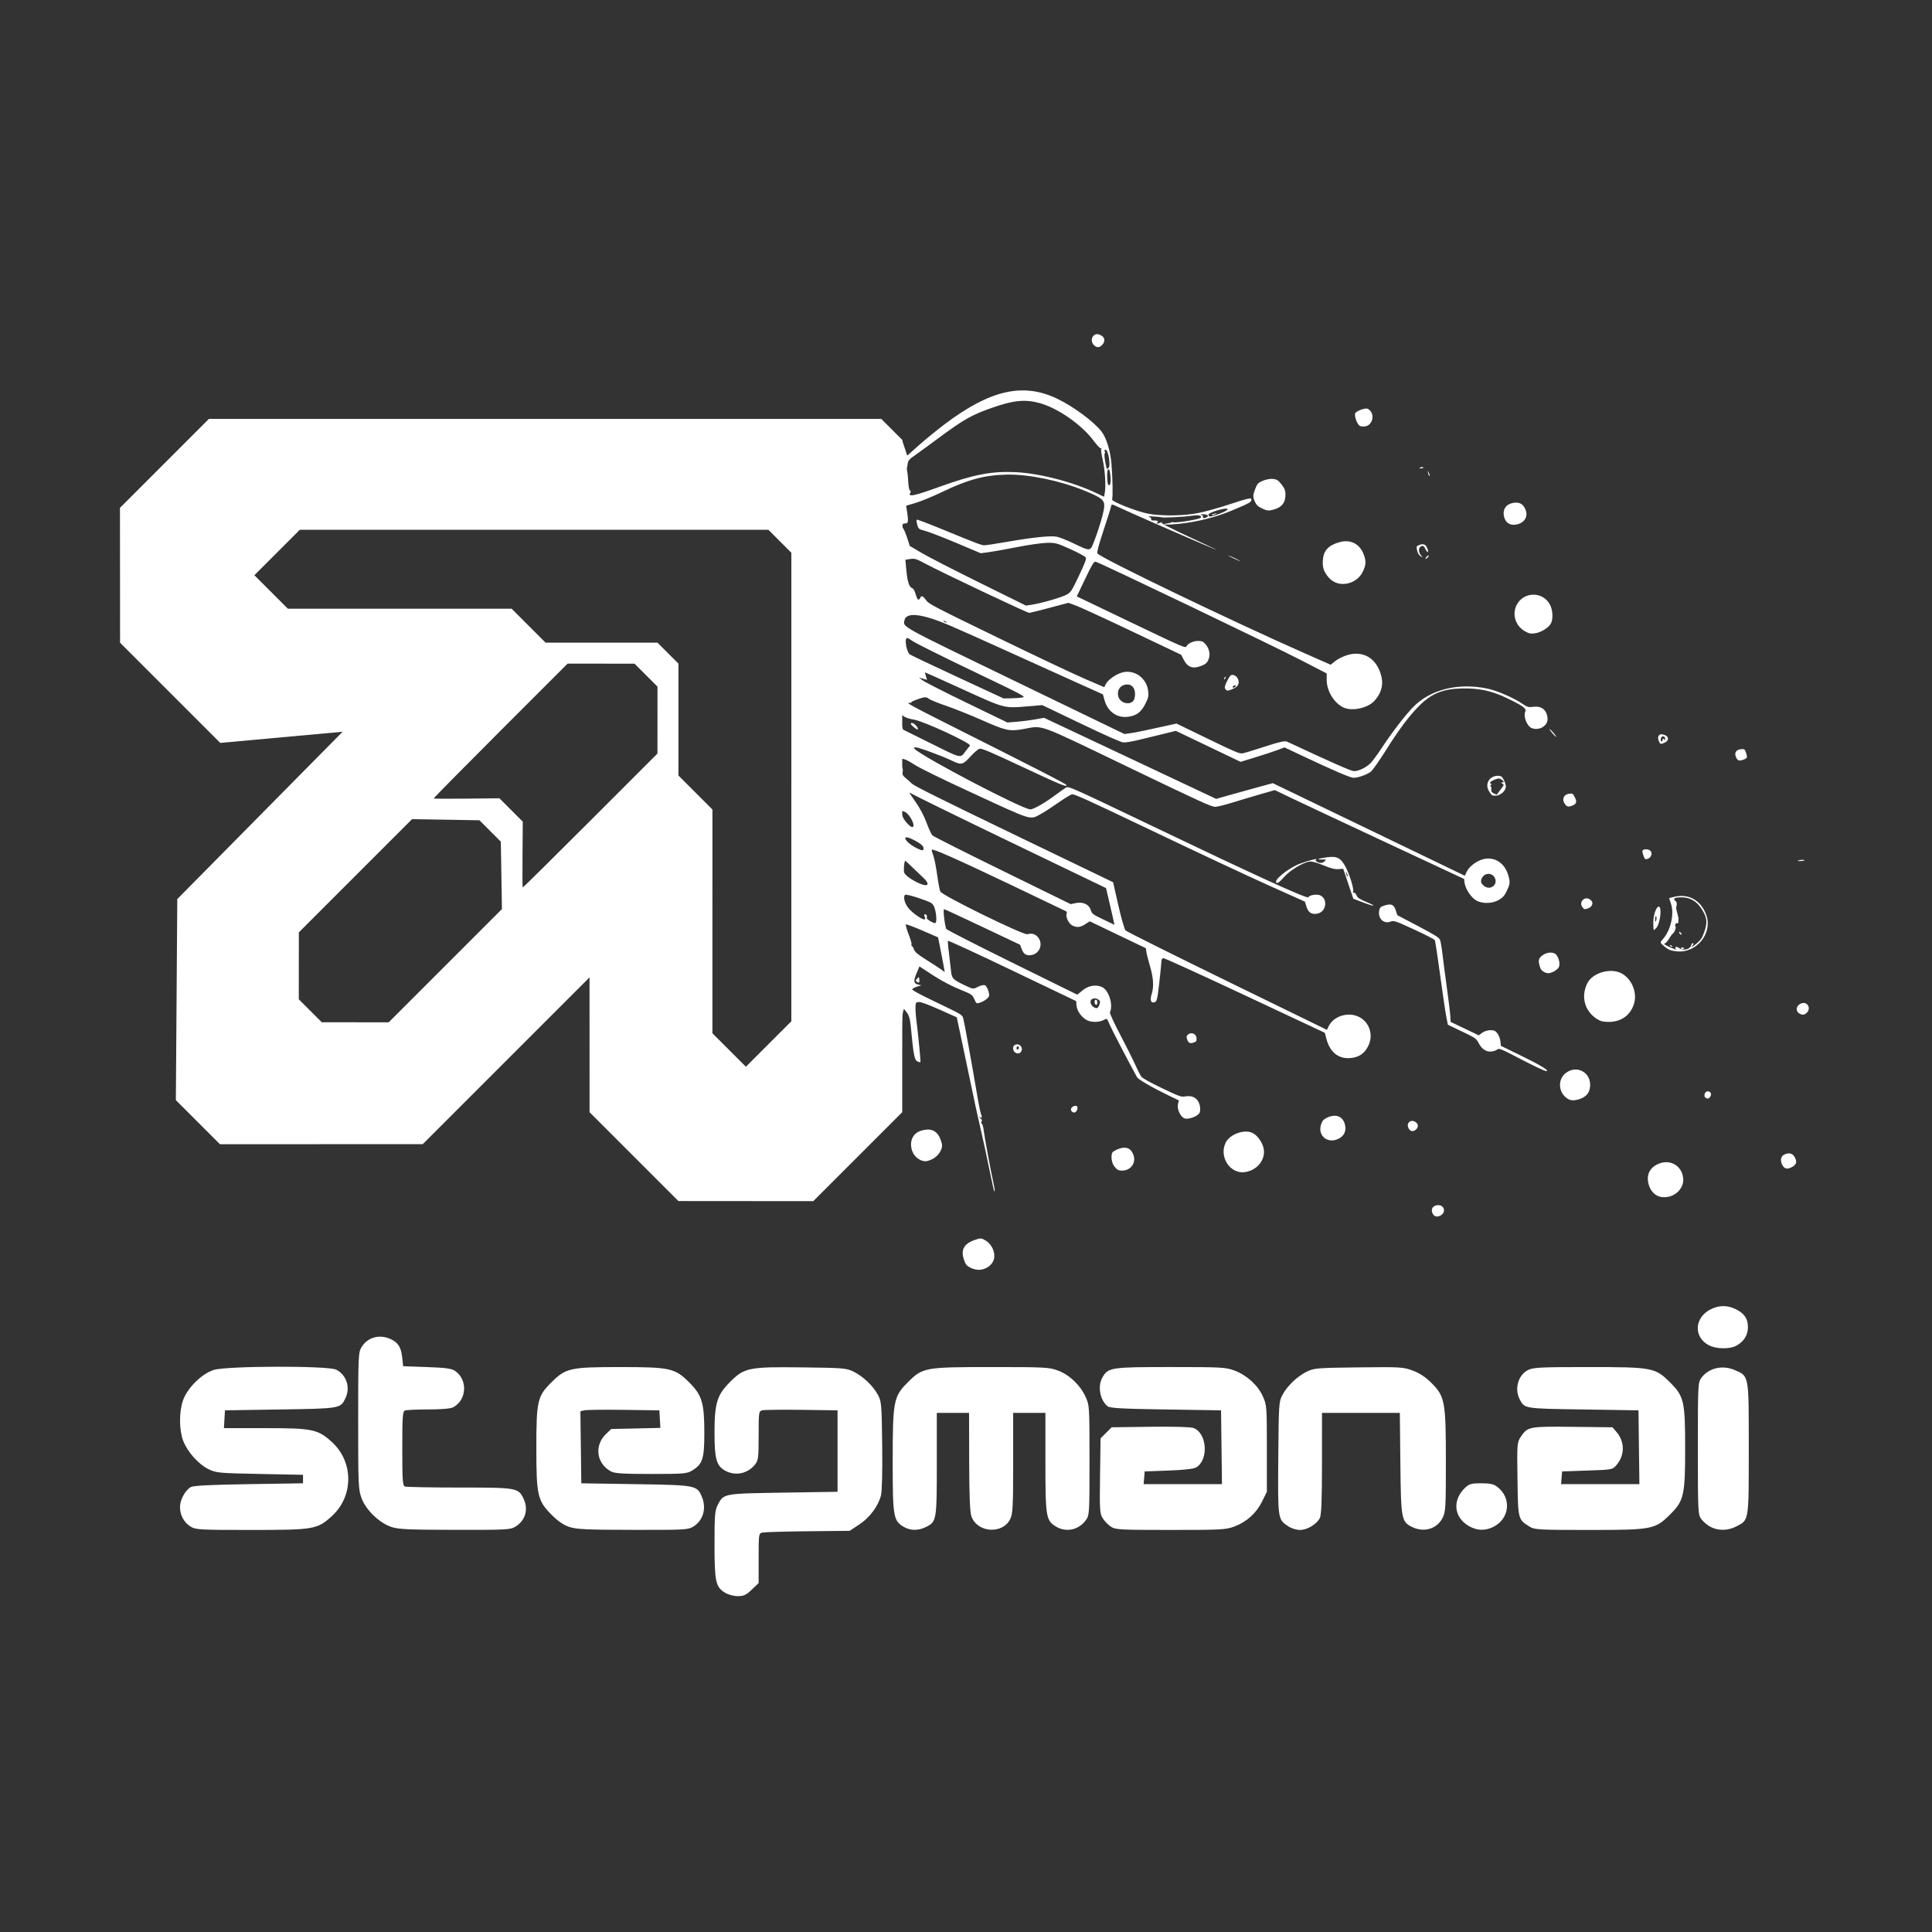 <?xml version="1.0" encoding="UTF-8" standalone="no"?>
<!-- Created with Inkscape (http://www.inkscape.org/) -->

<svg
   version="1.1"
   id="svg1"
   width="200"
   height="200"
   viewBox="0 0 200 200"
   xmlns="http://www.w3.org/2000/svg"
   xmlns:svg="http://www.w3.org/2000/svg">
  <rect x="0" y="0" width="200" height="200" fill="#333333" stroke="none"/>
  <defs
     id="defs1" />
  <g
     id="g1">
    <g
       id="g3"
       transform="matrix(0.406,0,0,0.406,-70.687,9.703)"
       style="fill:#ffffff">
      <g
         id="g2"
         transform="translate(2.982)"
         style="fill:#ffffff">
        <path
           style="fill:#ffffff"
           d="m 421.12,299.855 c 1.646,-0.204 3.056,-1.303 3.421,-2.668 0.438,-1.636 -0.463,-3.752 -2.009,-4.719 -1.17,-0.732 -1.356,-0.744 -2.933,-0.188 -2.744,0.966 -3.565,2.539 -2.663,5.101 0.417,1.184 0.716,1.528 1.76,2.023 0.753,0.357 1.726,0.539 2.424,0.452 z m -13.618,-27.718 c 1.567,-0.36 2.827,-1.309 3.447,-2.597 0.484,-1.005 0.494,-1.473 0.061,-2.704 -0.875,-2.485 -2.474,-3.231 -5.138,-2.397 -2.105,0.659 -3.004,2.898 -2.114,5.263 0.587,1.559 2.407,2.743 3.744,2.435 z m 17.245,7.34 c -0.025,-0.274 -0.161,-1.017 -0.301,-1.652 -0.696,-3.138 -2.244,-11.471 -2.465,-13.27 -0.138,-1.119 -0.391,-2.02 -0.564,-2.002 -0.172,0.018 -0.189,-0.181 -0.037,-0.442 0.152,-0.262 0.127,-0.552 -0.057,-0.644 -0.183,-0.092 -0.385,-0.338 -0.448,-0.546 -0.067,-0.22 -0.005,-0.219 0.147,0.003 0.379,0.552 0.57,-0.052 0.242,-0.765 -0.153,-0.333 -0.571,-2.349 -0.928,-4.48 -1.229,-7.334 -3.342,-19.005 -3.609,-19.93 -0.262,-0.908 -0.392,-0.986 -6.71,-4.013 -4.615,-2.211 -6.398,-3.18 -6.286,-3.415 0.086,-0.18 0.644,-0.479 1.24,-0.663 l 1.083,-0.336 -0.754,-0.165 c -1.22,-0.267 -1.325,-0.866 -0.499,-2.835 l 0.766,-1.827 0.829,0.563 c 3.698,2.51 6.617,4.156 9.41,5.302 3.147,1.292 3.221,1.341 3.741,2.493 0.521,1.153 0.547,1.17 1.385,0.921 1.167,-0.347 2.46,-1.365 2.423,-1.909 -0.071,-1.051 -0.615,-2.324 -1.089,-2.552 -0.282,-0.135 -1.077,0.043 -1.767,0.396 -1.241,0.634 -1.277,0.63 -3.455,-0.418 -2.938,-1.415 -3.198,-1.681 -3.419,-3.518 -0.753,-6.263 -0.888,-7.587 -0.79,-7.79 0.061,-0.127 7.44,3.281 16.399,7.574 l 16.289,7.804 0.093,1.143 c 0.115,1.407 1.355,3.099 2.768,3.776 1.148,0.55 3.158,0.475 4.286,-0.16 0.7,-0.395 0.712,-0.385 1.333,1.111 0.487,1.173 4.995,9.838 7.04,13.53 0.331,0.597 4.023,2.724 8.3,4.782 l 2.356,1.133 -0.223,0.948 c -0.275,1.17 0.562,3.117 1.54,3.586 0.979,0.469 3.516,-0.433 3.988,-1.419 0.198,-0.414 0.186,-1.336 -0.027,-2.071 -0.471,-1.623 -1.776,-2.38 -3.567,-2.069 -1.117,0.194 -1.513,0.056 -6.004,-2.096 -3.095,-1.483 -4.976,-2.531 -5.278,-2.941 -0.258,-0.35 -0.968,-1.748 -1.577,-3.106 -0.609,-1.358 -2.344,-4.818 -3.856,-7.69 -1.512,-2.871 -2.665,-5.396 -2.562,-5.611 0.885,-1.847 -0.264,-5.589 -1.966,-6.405 -1.55,-0.743 -3.49,-0.433 -4.984,0.794 l -1.368,1.125 -16.507,-8.131 c -9.079,-4.472 -16.674,-8.352 -16.879,-8.622 -0.358,-0.472 -0.897,-4.956 -0.607,-5.058 0.078,-0.028 4.476,2.005 9.773,4.517 l 9.631,4.567 0.422,1.122 c 0.506,1.344 1.264,1.769 2.614,1.468 1.994,-0.445 2.841,-2.778 1.604,-4.417 -0.673,-0.892 -1.624,-1.188 -2.776,-0.865 -1.028,0.288 -21.744,-9.872 -22.214,-10.895 -0.172,-0.375 -0.535,-2.305 -0.806,-4.29 -0.271,-1.984 -0.711,-4.182 -0.978,-4.883 -0.267,-0.701 -0.443,-1.362 -0.392,-1.47 0.181,-0.378 6.32,2.344 20.047,8.889 7.626,3.636 14.022,6.698 14.215,6.806 0.192,0.108 0.253,0.397 0.136,0.643 -0.348,0.727 0.552,2.554 1.478,2.997 1.164,0.558 1.993,0.465 3.293,-0.37 l 1.112,-0.714 7.158,3.429 7.158,3.43 0.128,0.955 c 0.07,0.526 0.488,2.163 0.927,3.64 0.883,2.966 1.018,5.259 0.417,7.111 -0.494,1.525 -0.18,2.39 0.749,2.063 0.582,-0.205 0.702,-0.681 1.149,-4.564 0.275,-2.384 0.527,-4.848 0.561,-5.474 0.051,-0.928 0.152,-1.149 0.546,-1.191 0.266,-0.029 9.632,4.24 20.812,9.485 l 20.329,9.537 0.418,1.565 c 0.914,3.42 3.065,5.136 6.118,4.881 2.214,-0.185 3.657,-1.19 4.6,-3.205 1.313,-2.804 0.207,-6.027 -2.515,-7.331 -2.735,-1.31 -6.396,-0.149 -7.626,2.419 l -0.444,0.928 -25.414,-12.407 c -13.978,-6.824 -25.647,-12.648 -25.932,-12.942 -0.285,-0.294 -1.117,-3.181 -1.849,-6.415 l -1.331,-5.88 -25.223,-12.157 c -18.313,-8.826 -25.456,-12.381 -26.072,-12.977 -0.467,-0.451 -1.24,-1.14 -1.718,-1.529 -0.54,-0.44 -0.804,-0.918 -0.697,-1.261 0.261,-0.84 -0.063,-1.732 -0.661,-1.818 -0.341,-0.049 -0.531,-0.385 -0.525,-0.929 0.008,-0.77 0.107,-0.846 1.022,-0.797 0.764,0.041 1.557,0.407 3.233,1.491 1.452,0.939 6.801,3.55 15.454,7.544 14.847,6.853 13.925,6.576 16.766,5.038 0.806,-0.436 2.764,-1.705 4.352,-2.82 1.587,-1.115 3.191,-2.103 3.563,-2.196 0.563,-0.141 4.049,1.442 20.77,9.434 11.051,5.282 24.265,11.475 29.364,13.762 l 9.271,4.158 0.409,1.301 c 0.494,1.573 1.451,2.119 2.986,1.705 2.093,-0.565 2.463,-3.666 0.546,-4.585 -0.852,-0.408 -2.768,-0.118 -3.045,0.461 -0.241,0.504 -13.237,-5.425 -40.007,-18.25 -19.688,-9.433 -21.076,-10.058 -21.677,-9.764 -0.353,0.172 -1.546,0.998 -2.652,1.834 -2.625,1.987 -5.657,3.744 -6.529,3.782 -1.819,0.081 -27.269,-13.213 -29.528,-15.425 -0.312,-0.306 -0.28,-0.36 0.237,-0.394 0.703,-0.046 6.592,2.12 9.365,3.444 2.346,1.121 2.667,1.038 4.737,-1.222 0.858,-0.937 1.859,-1.778 2.225,-1.87 0.528,-0.132 2.735,0.803 10.695,4.532 10.033,4.7 11.517,5.314 11.456,4.744 -0.03,-0.281 -6.337,-3.52 -31.49,-16.169 -7.579,-3.812 -9.395,-4.815 -8.698,-4.805 0.485,0.008 0.766,-0.053 0.626,-0.133 -0.14,-0.08 0.634,-0.451 1.72,-0.825 1.681,-0.578 2.084,-0.595 2.703,-0.111 0.4,0.313 2.37,1.122 4.378,1.799 2.007,0.677 6.124,2.322 9.148,3.656 6.26,2.762 7.011,2.923 10.677,2.282 5.17,-0.903 2.913,-1.726 26.791,9.764 18.066,8.693 21.162,10.109 22.05,10.082 0.568,-0.017 2.512,-0.493 4.319,-1.058 1.807,-0.564 4.996,-1.517 7.088,-2.118 l 3.802,-1.092 4.692,2.247 c 2.581,1.236 13.438,6.332 24.127,11.325 l 19.435,9.078 0.138,1.033 c 0.216,1.612 1.809,3.918 3.15,4.561 1.655,0.793 4.024,0.684 5.596,-0.257 1.08,-0.646 1.477,-1.115 2.117,-2.498 0.666,-1.439 0.733,-1.933 0.436,-3.194 -0.759,-3.225 -2.953,-5.059 -5.77,-4.824 -1.839,0.154 -4.216,1.735 -4.968,3.306 l -0.509,1.062 -24.477,-11.803 -24.477,-11.803 -4.418,1.2 c -2.43,0.66 -5.678,1.562 -7.217,2.005 l -2.799,0.805 -21.947,-10.338 -21.947,-10.338 -2.287,0.413 c -1.258,0.227 -3.365,0.495 -4.681,0.596 l -2.394,0.183 -10.314,-4.995 c -5.673,-2.747 -10.744,-5.326 -11.271,-5.73 l -0.957,-0.735 1.036,0.294 1.036,0.294 -0.297,-0.941 c -0.163,-0.517 -0.248,-0.946 -0.189,-0.952 0.059,-0.007 4.367,1.931 9.572,4.305 10.843,4.946 10.515,4.86 16.57,4.349 l 3.723,-0.314 9.845,4.717 c 6.276,3.007 10.193,4.747 10.805,4.798 0.528,0.045 2.225,-0.226 3.771,-0.601 1.546,-0.375 4.348,-1.058 6.227,-1.517 l 3.416,-0.835 8.253,3.951 8.253,3.951 3.915,-1.206 c 2.153,-0.663 4.672,-1.491 5.596,-1.84 l 1.68,-0.634 4.666,2.201 c 7.65,3.609 11.961,5.465 12.848,5.532 1.054,0.08 3.411,-0.725 4.473,-1.527 0.446,-0.336 2.111,-2.685 3.702,-5.218 3.594,-5.725 6.217,-9.211 8.928,-11.863 2.949,-2.886 5.887,-4.049 10.501,-4.155 4.476,-0.103 7.644,0.566 11.534,2.435 4.35,2.09 5.133,2.684 4.706,3.575 -0.494,1.03 0.451,3.505 1.536,4.025 1.838,0.881 4.236,-0.412 4.18,-2.254 -0.068,-2.225 -1.491,-3.417 -3.701,-3.098 -1.074,0.155 -1.495,0.047 -2.494,-0.637 -2.45,-1.677 -6.644,-3.503 -9.274,-4.039 -7.42,-1.512 -14.478,0.279 -18.845,4.781 -1.978,2.039 -5.343,6.406 -7.743,10.05 -1.177,1.787 -2.545,3.66 -3.041,4.163 -1.17,1.188 -3.167,2.143 -4.324,2.068 -0.759,-0.049 -5.556,-2.168 -17.032,-7.524 -0.523,-0.244 -2.075,0.106 -5.569,1.256 -2.664,0.877 -5.247,1.661 -5.739,1.742 -0.778,0.128 -1.933,-0.357 -8.87,-3.725 l -7.975,-3.872 -1.776,0.394 c -5.909,1.31 -8.684,1.884 -10.006,2.07 l -1.495,0.21 -27.676,-13.385 c -29.971,-14.494 -28.775,-13.836 -28.407,-15.641 0.441,-2.164 4.577,-1.658 11.768,1.438 2.265,0.975 8.118,3.589 13.007,5.809 4.889,2.22 12.697,5.753 17.351,7.85 l 8.463,3.814 0.427,1.523 c 0.811,2.888 3.2,4.566 5.973,4.194 2.173,-0.292 3.333,-1.152 4.408,-3.27 0.807,-1.589 0.909,-2.081 0.719,-3.449 -0.441,-3.184 -3.446,-5.335 -6.451,-4.62 -1.64,0.39 -3.796,1.89 -4.358,3.032 l -0.373,0.759 -5.073,-2.186 c -2.79,-1.202 -12.845,-5.963 -22.343,-10.578 -15.795,-7.675 -17.328,-8.473 -17.951,-9.339 -0.881,-1.225 -1.224,-1.37 -1.564,-0.661 -0.394,0.823 -0.738,0.527 -1.169,-1.008 -0.207,-0.736 -0.585,-1.397 -0.841,-1.47 -0.773,-0.22 -1.236,-1.6 -1.509,-4.5 l -0.26,-2.756 1.263,-0.19 c 1.138,-0.171 1.523,-0.051 3.901,1.223 4.294,2.3 25.956,12.559 26.437,12.52 0.244,-0.019 2.587,-0.605 5.208,-1.301 l 4.765,-1.265 2.005,0.738 c 1.103,0.406 7.573,3.386 14.378,6.623 l 12.374,5.884 0.648,1.269 c 0.947,1.854 2.219,2.36 4.191,1.665 1.189,-0.419 1.678,-0.787 2.036,-1.533 0.606,-1.265 0.396,-2.763 -0.553,-3.939 -0.638,-0.79 -0.916,-0.941 -1.827,-0.99 -1.248,-0.068 -2.787,0.605 -3.158,1.379 -0.248,0.518 -0.784,0.286 -14.11,-6.099 l -13.852,-6.637 2.128,-4.442 c 1.813,-3.784 2.208,-4.436 2.669,-4.399 0.731,0.059 45.327,21.442 52.898,25.364 l 6.036,3.127 -0.011,1.541 c -0.021,2.878 1.825,5.955 4.279,7.131 2.191,1.05 6.298,0.145 7.954,-1.752 1.931,-2.212 2.377,-4.488 1.411,-7.212 -1.369,-3.862 -4.629,-5.552 -8.448,-4.379 -0.994,0.305 -2.342,0.981 -2.994,1.501 l -1.187,0.946 -6.074,-2.678 c -19.088,-8.415 -52.688,-24.594 -53.409,-25.718 -0.163,-0.254 0.419,-2.429 1.575,-5.885 1.009,-3.015 1.874,-5.77 1.924,-6.123 0.082,-0.582 0.242,-0.568 1.746,0.153 2.348,1.125 16.252,7.226 22.206,9.743 4.393,1.858 3.998,1.647 -3.181,-1.694 -6.131,-2.854 -8.114,-3.879 -7.871,-4.069 0.179,-0.14 0.031,-0.116 -0.33,0.053 -0.695,0.325 -1.279,0.254 -0.743,-0.09 0.412,-0.264 -0.142,-0.523 -1.034,-0.483 -0.483,0.022 -0.657,-0.061 -0.558,-0.267 0.079,-0.164 -0.08,-0.416 -0.353,-0.559 -0.423,-0.222 -0.393,-0.255 0.197,-0.226 1.348,0.067 2.748,0.191 2.81,0.248 0.194,0.181 5.578,-0.079 7.457,-0.36 1.572,-0.235 2.306,-0.196 2.539,0.135 0.26,0.369 -0.227,0.572 -2.341,0.973 -2.55,0.484 -4.82,0.688 -4.991,0.446 -0.044,-0.062 -0.073,-0.042 -0.064,0.046 0.01,0.087 -0.456,0.223 -1.032,0.302 -2.239,0.307 -0.263,0.434 2.524,0.162 4.77,-0.465 9.678,-1.689 13.94,-3.475 4.536,-1.902 4.929,-2.133 4.851,-2.858 -0.043,-0.397 -1.28,-0.112 -5.139,1.183 -2.795,0.939 -6.545,1.993 -8.332,2.344 -3.764,0.739 -9.292,0.825 -12.766,0.199 -2.898,-0.522 -9.528,-3.137 -9.278,-3.659 0.229,-0.479 0.136,-5.614 -0.165,-9.106 -0.286,-3.318 -1.28,-6.56 -2.498,-8.149 -1.954,-2.549 -7.111,-6.381 -11.303,-8.399 -8.722,-4.199 -17.118,-2.29 -28.813,6.55 -1.966,1.486 -4.897,3.881 -6.514,5.322 l -2.94,2.621 -1.398,-4.2 0.02,156.615 c 0.031,-0.007 0.04,-2.102 0.019,-4.655 -0.02,-2.553 0.081,-5.107 0.226,-5.675 l 0.263,-1.032 0.769,0.953 c 0.564,0.699 0.844,1.761 1.049,3.979 0.622,6.734 0.887,8.107 1.634,8.465 0.389,0.186 0.741,0.27 0.781,0.185 0.093,-0.194 -0.535,-6.711 -0.984,-10.222 -0.187,-1.457 -0.312,-3.188 -0.278,-3.846 0.058,-1.136 0.103,-1.199 0.883,-1.247 0.519,-0.032 2.446,0.677 5.232,1.925 l 4.409,1.976 0.974,4.562 c 0.536,2.509 1.311,6.191 1.723,8.182 1.57,7.587 2.726,12.932 3.589,16.598 0.492,2.09 1.401,6.317 2.02,9.395 0.619,3.078 1.189,5.626 1.266,5.663 0.077,0.037 0.119,-0.157 0.094,-0.431 z m -17.563,-58.732 c -2.014,-1.263 -2.797,-1.916 -2.988,-2.494 -0.143,-0.431 -0.384,-0.844 -0.537,-0.917 -0.153,-0.073 -0.209,-0.277 -0.124,-0.452 0.084,-0.176 -0.263,-1.367 -0.772,-2.647 -0.509,-1.28 -0.789,-2.375 -0.623,-2.434 0.166,-0.059 2.072,0.659 4.234,1.596 l 3.932,1.703 0.473,2.315 c 0.26,1.273 0.644,3.262 0.853,4.418 l 0.379,2.103 -1.049,-0.74 c -0.577,-0.407 -2.277,-1.51 -3.778,-2.451 z m 41.988,10.738 c 0.061,-0.758 1.118,-1.082 1.906,-0.585 0.57,0.36 0.638,0.626 0.356,1.4 -0.263,0.721 -0.491,0.924 -0.927,0.824 -0.72,-0.164 -1.387,-0.985 -1.335,-1.64 z m 1.726,0.481 c 0.081,-0.309 6.8e-4,-0.704 -0.18,-0.877 -0.209,-0.202 -0.379,-0.113 -0.473,0.247 -0.081,0.309 -6.9e-4,0.704 0.18,0.877 0.209,0.202 0.379,0.113 0.473,-0.247 z M 402.802,207.705 c -0.992,-1.186 -1.458,-2.917 -0.922,-3.425 0.186,-0.176 1.59,0.153 3.591,0.84 3.09,1.062 3.314,1.183 3.764,2.035 0.5,0.946 0.815,3.503 0.511,4.157 -0.124,0.268 -0.525,0.18 -1.36,-0.297 -0.707,-0.404 -1.094,-0.798 -0.961,-0.98 0.122,-0.167 0.067,-0.468 -0.123,-0.669 -0.387,-0.409 -0.711,-0.018 -0.394,0.476 0.112,0.174 0.136,0.457 0.054,0.628 -0.222,0.463 -3.009,-1.39 -4.16,-2.766 z m -1.19,-9.31 c -0.097,-1.109 0.126,-2.916 0.348,-2.811 0.111,0.052 0.963,0.839 1.894,1.748 0.931,0.909 2.189,2.111 2.796,2.672 0.662,0.612 1.048,1.234 0.963,1.555 -0.289,1.093 -5.887,-1.857 -6.002,-3.163 z m 1.018,-7.528 c -1.293,-1.315 -0.686,-1.682 1.212,-0.732 2.12,1.061 2.928,1.782 2.752,2.452 -0.119,0.452 -0.383,0.422 -1.657,-0.188 -0.834,-0.399 -1.872,-1.089 -2.308,-1.532 z m 46.615,17.261 c -0.453,-1.427 -1.975,-2.142 -3.782,-1.776 l -1.354,0.275 -17.385,-8.52 c -9.562,-4.686 -17.601,-8.736 -17.865,-9 -0.264,-0.264 -0.941,-1.74 -1.505,-3.28 -0.628,-1.715 -1.751,-3.819 -2.898,-5.43 -1.518,-2.132 -1.693,-2.503 -0.922,-1.958 0.523,0.369 11.897,5.943 25.275,12.386 l 24.324,11.714 0.567,2.401 c 0.312,1.32 0.796,3.429 1.077,4.685 l 0.51,2.285 -2.855,-1.368 c -2.672,-1.28 -2.876,-1.435 -3.187,-2.414 z m -47.951,-23.783 c -0.544,-1.411 -0.417,-1.697 0.549,-1.234 1.294,0.62 2.795,3.582 1.963,3.875 -0.463,0.163 -2.092,-1.549 -2.513,-2.641 z m -0.544,-24.034 c -0.673,-1.92 -0.332,-2.436 0.973,-1.473 0.344,0.254 1.413,0.585 2.375,0.736 2.546,0.398 14.816,6.087 14.331,6.644 -0.18,0.207 -0.635,0.787 -1.011,1.29 -1.497,2.001 -0.92,2.12 -8.889,-1.832 l -7.14,-3.541 z m 4.417,1.642 c -0.067,-0.624 -1.207,-1.666 -1.652,-1.509 -0.249,0.088 -0.214,0.316 0.094,0.605 0.985,0.925 1.598,1.281 1.558,0.904 z m -2.925,-20.882 c -0.187,-0.826 -0.232,-1.729 -0.1,-2.006 0.214,-0.447 0.398,-0.394 1.636,0.473 0.767,0.537 7.601,3.949 15.186,7.581 13.284,6.361 13.758,6.611 12.886,6.803 -0.498,0.109 -1.791,0.213 -2.873,0.231 l -1.967,0.033 -11.757,-5.456 c -6.466,-3.001 -11.963,-5.613 -12.214,-5.806 -0.251,-0.193 -0.61,-1.026 -0.798,-1.853 z m 146.709,60.348 c -0.542,-0.739 0.112,-2.114 1.153,-2.423 2.001,-0.594 3.303,2.136 1.531,3.208 -0.86,0.52 -1.964,0.197 -2.684,-0.785 z M 411.743,134.393 c 0.237,0.015 0.561,0.171 0.721,0.346 0.16,0.175 -0.034,0.163 -0.43,-0.027 -0.397,-0.19 -0.528,-0.333 -0.291,-0.318 z m 44.49,19.175 c -0.318,-1.423 0.43,-2.632 1.792,-2.897 1.818,-0.354 2.863,1.148 2.386,3.43 -0.422,2.02 -3.702,1.601 -4.178,-0.533 z m -50.109,-36.48 -3.03,-1.787 -0.617,-1.926 c -0.34,-1.059 -0.806,-2.183 -1.037,-2.498 -0.498,-0.68 -0.251,-1.373 0.468,-1.315 0.76,0.061 0.879,-0.5 0.551,-2.61 l -0.295,-1.902 2.458,-0.73 c 1.352,-0.402 4.411,-1.668 6.797,-2.814 6.587,-3.163 10.809,-4.288 16.475,-4.392 5.576,-0.102 13.531,1.545 19.742,4.087 4.355,1.782 5.123,2.393 5.041,4.004 -0.072,1.412 -1.193,5.301 -2.545,8.828 -1.052,2.744 -0.86,2.724 -5.394,0.562 -1.668,-0.796 -3.562,-1.54 -4.21,-1.655 -1.596,-0.284 -5.999,0.166 -12.275,1.254 -2.873,0.498 -5.581,0.917 -6.017,0.932 -0.83,0.028 -1.383,-0.18 -11.152,-4.187 -3.308,-1.357 -6.102,-2.412 -6.207,-2.344 -0.106,0.068 -0.053,0.636 0.116,1.262 0.301,1.115 0.346,1.149 2.114,1.631 0.993,0.27 4.567,1.656 7.941,3.08 l 6.135,2.588 1.973,-0.255 c 1.085,-0.14 4.354,-0.725 7.263,-1.299 2.91,-0.574 6.338,-1.065 7.619,-1.09 2.204,-0.044 2.523,0.041 5.978,1.594 2.017,0.907 3.775,1.853 3.93,2.116 0.222,0.376 -0.139,1.358 -1.712,4.663 -1.915,4.023 -2.04,4.213 -3.213,4.862 -1.263,0.699 -6.419,2.178 -8.893,2.551 l -1.413,0.213 -11.779,-5.817 c -6.479,-3.2 -13.143,-6.622 -14.81,-7.605 z m -2.886,-15.389 c 0.143,-0.244 0.105,-0.485 -0.084,-0.534 -0.189,-0.049 -0.389,-1.008 -0.445,-2.131 -0.056,-1.123 -0.176,-2.33 -0.267,-2.683 -0.091,-0.353 -0.114,-0.825 -0.051,-1.049 0.062,-0.224 0.156,-0.751 0.208,-1.171 0.068,-0.548 0.462,-1.012 1.391,-1.64 0.713,-0.482 3.445,-2.469 6.07,-4.417 6.819,-5.059 8.752,-6.158 14.174,-8.054 5.316,-1.859 8.233,-2.144 11.9,-1.161 4.702,1.26 10.835,5.547 13.929,9.737 0.758,1.026 1.559,1.853 1.781,1.837 0.222,-0.016 0.269,0.027 0.105,0.095 -0.164,0.068 -0.017,1.317 0.328,2.776 0.612,2.587 0.867,6.857 0.514,8.591 l -0.176,0.864 -1.982,-0.943 c -5.928,-2.822 -14.421,-5.027 -20.494,-5.321 -6.18,-0.299 -10.781,0.587 -19.581,3.771 -6.44,2.33 -8.025,2.64 -7.319,1.433 z m -4.91,-10.312 c -0.14,-0.63 -0.125,-0.635 0.161,-0.057 0.173,0.351 0.292,0.687 0.263,0.747 -0.114,0.238 -0.278,-0.029 -0.424,-0.69 z m -1.414,-3.25 c -0.135,-0.455 -0.181,-0.796 -0.102,-0.758 0.079,0.038 0.255,0.441 0.39,0.897 0.135,0.455 0.181,0.796 0.102,0.758 -0.079,-0.038 -0.255,-0.441 -0.39,-0.897 z m 56.513,9.616 c -0.103,-2.577 0.66,-2.761 0.845,-0.204 0.129,1.78 -0.045,2.441 -0.572,2.181 -0.109,-0.053 -0.232,-0.943 -0.273,-1.977 z m 24.406,9.973 c 0.081,-0.168 -0.022,-0.288 -0.228,-0.266 -0.206,0.022 -0.337,-0.037 -0.292,-0.13 0.12,-0.251 1.588,-0.08 1.781,0.207 0.19,0.284 -0.774,0.798 -1.154,0.616 -0.139,-0.067 -0.187,-0.259 -0.107,-0.427 z M 452.915,93.767 c -0.181,-1.014 -0.234,-1.942 -0.117,-2.064 0.117,-0.121 0.108,-0.383 -0.019,-0.581 -0.159,-0.248 -0.07,-0.347 0.289,-0.318 0.639,0.051 1.292,4.047 0.745,4.564 -0.198,0.188 -0.408,0.319 -0.465,0.291 -0.058,-0.028 -0.253,-0.879 -0.433,-1.893 z m 26.332,13.552 c -0.025,-0.239 0.987,-0.717 2.381,-1.124 3.152,-0.92 3.394,-0.169 0.304,0.942 -2.333,0.839 -2.612,0.858 -2.684,0.182 z m 1.72,-0.111 c 0.578,-0.286 0.573,-0.301 -0.057,-0.161 -0.382,0.085 -0.718,0.203 -0.747,0.263 -0.114,0.238 0.196,0.198 0.804,-0.102 z m -23.492,167.351 c 2.052,-0.122 3.336,-2.019 2.661,-3.934 -0.618,-1.754 -1.834,-2.281 -3.724,-1.615 -0.798,0.281 -1.554,0.725 -1.679,0.987 -0.412,0.86 -0.176,2.573 0.473,3.432 0.768,1.017 1.131,1.198 2.27,1.13 z m -12.25,-14.836 c 0.448,-0.158 0.798,-1.089 0.553,-1.471 -0.316,-0.493 -1.529,0.01 -1.581,0.655 -0.044,0.551 0.517,0.996 1.029,0.816 z m 43.352,15.233 c 3.035,-0.447 5.187,-3.058 4.783,-5.803 -0.239,-1.625 -1.554,-3.539 -2.868,-4.175 -2.135,-1.033 -5.837,0.322 -6.877,2.517 -1.721,3.63 1.196,8.016 4.963,7.461 z m -57.244,-30.54 c 0.909,-0.968 -0.172,-2.464 -1.379,-1.908 -0.403,0.185 -0.534,0.443 -0.509,0.998 0.044,0.994 1.259,1.579 1.888,0.91 z m -0.956,-1.349 c 0.119,-0.247 0.307,-0.307 0.419,-0.133 0.112,0.174 0.145,0.439 0.073,0.588 -0.072,0.149 -0.26,0.209 -0.419,0.133 -0.159,-0.076 -0.192,-0.341 -0.073,-0.588 z M 405.535,226.039 c -0.018,-0.399 -0.078,-0.747 -0.133,-0.773 -0.055,-0.026 -0.293,0.179 -0.528,0.457 -0.319,0.377 -0.286,0.573 0.133,0.773 0.471,0.226 0.555,0.153 0.528,-0.457 z m 132.963,59.943 c 1.47,-0.889 0.792,-2.814 -0.911,-2.586 -1.116,0.15 -1.626,0.911 -1.277,1.903 0.349,0.992 1.224,1.265 2.187,0.683 z m -26.52,-19.34 c 1.764,-0.652 2.524,-2.049 2.071,-3.804 -0.561,-2.172 -2.382,-2.832 -4.689,-1.699 -0.794,0.39 -1.099,0.763 -1.412,1.725 -0.853,2.626 1.41,4.747 4.031,3.778 z m -36.553,-24.707 c 0.794,-0.279 0.817,-0.316 0.776,-1.223 -0.042,-0.942 -1.265,-1.496 -2.043,-0.926 -0.486,0.357 -0.562,0.607 -0.374,1.24 0.286,0.963 0.753,1.222 1.641,0.909 z m 56.678,22.224 c 0.826,-0.691 0.684,-1.634 -0.319,-2.115 -0.987,-0.473 -1.967,0.331 -1.66,1.363 0.324,1.092 1.182,1.418 1.979,0.752 z m 63.025,17.191 c 2.921,0.197 5.436,-2.152 5.166,-4.825 -0.343,-3.389 -3.606,-5.08 -6.727,-3.485 -1.818,0.929 -2.605,2.598 -2.184,4.628 0.452,2.176 1.853,3.554 3.744,3.681 z m -21.64,-24.89 c 2,-0.562 2.955,-1.626 3.074,-3.429 0.233,-3.512 -3.38,-5.471 -6.185,-3.353 -2.31,1.744 -1.858,5.483 0.817,6.765 0.558,0.268 1.38,0.274 2.294,0.017 z m -22.232,-12.237 c 0.548,-0.034 1.259,-0.254 1.579,-0.489 0.562,-0.412 0.782,-0.323 6.216,2.507 3.098,1.614 5.927,2.944 6.287,2.957 1.131,0.039 -1.344,-1.472 -6.624,-4.044 l -4.89,-2.383 -0.139,-1.204 c -0.076,-0.662 -0.426,-1.561 -0.777,-1.998 -0.552,-0.687 -0.797,-0.794 -1.814,-0.796 -0.647,-3.9e-4 -1.569,0.295 -2.05,0.657 l -0.873,0.659 -3.594,-1.722 -3.594,-1.722 -0.059,-1.359 c -0.033,-0.747 -0.426,-4.015 -0.875,-7.26 -0.449,-3.246 -0.964,-7.184 -1.145,-8.752 -0.181,-1.568 -0.458,-3.166 -0.616,-3.552 -0.23,-0.562 -1.339,-1.255 -5.581,-3.485 l -5.294,-2.783 -0.394,-1.199 c -0.495,-1.508 -1.09,-1.795 -2.736,-1.317 -1.073,0.311 -1.337,0.534 -1.483,1.25 -0.415,2.038 1.069,3.562 2.835,2.913 0.904,-0.333 1.187,-0.24 6.038,1.99 2.799,1.286 5.181,2.51 5.293,2.719 0.112,0.209 0.715,4.156 1.34,8.771 0.625,4.615 1.326,9.382 1.558,10.593 l 0.422,2.202 3.617,1.733 c 3.411,1.634 3.652,1.8 4.216,2.904 0.772,1.51 1.875,2.287 3.137,2.209 z m 76.574,29.55 c 1.287,-0.634 1.555,-1.312 0.98,-2.479 -0.544,-1.106 -1.422,-1.389 -2.648,-0.853 -0.929,0.406 -1.189,1.362 -0.685,2.519 0.481,1.104 1.234,1.364 2.353,0.813 z m -20.791,-17.839 c 0.565,-0.667 0.442,-1.362 -0.275,-1.55 -0.871,-0.229 -1.464,1.157 -0.71,1.66 0.38,0.254 0.708,0.217 0.985,-0.11 z M 498.49,199.76 c 1.489,-1.728 4.828,-3.749 6.583,-3.984 0.578,-0.077 1.84,0.269 3.487,0.956 1.832,0.765 2.939,1.049 3.814,0.979 l 1.234,-0.099 1.29,3.818 1.29,3.818 2.358,0.906 c 3.085,1.185 3.872,1.143 1.012,-0.054 -1.788,-0.748 -2.279,-1.075 -2.528,-1.683 -0.17,-0.415 -0.492,-0.735 -0.716,-0.711 -0.224,0.024 -0.313,-0.061 -0.198,-0.189 0.352,-0.392 -0.807,-4.308 -1.866,-6.303 -1.285,-2.422 -2.224,-2.902 -4.908,-2.508 -2.2,0.323 -2.737,0.6 -1.066,0.549 0.999,-0.03 1.042,-0.005 0.639,0.386 -0.567,0.551 -1.106,0.615 -1.922,0.231 -0.446,-0.21 -0.542,-0.396 -0.29,-0.558 0.773,-0.496 -1.968,0.181 -4.197,1.036 -3.061,1.175 -6.902,4.361 -5.859,4.861 0.275,0.132 0.917,-0.373 1.844,-1.45 z m 15.864,-0.977 c -0.14,-0.63 -0.125,-0.635 0.161,-0.057 0.173,0.351 0.292,0.687 0.263,0.747 -0.114,0.238 -0.278,-0.029 -0.424,-0.69 z m 66.892,37.882 c 3.117,0.006 5.379,-1.515 6.401,-4.307 1.031,-2.815 -0.201,-6.299 -2.799,-7.92 -2.775,-1.73 -7.677,-0.406 -9.042,2.443 -1.63,3.401 -0.625,7.037 2.499,9.039 0.872,0.559 1.593,0.741 2.942,0.744 z m -14.169,-12.737 c 0.645,-0.291 1.319,-0.835 1.497,-1.207 0.483,-1.008 -0.162,-3.095 -1.09,-3.53 -0.869,-0.407 -2.173,-0.188 -3.104,0.522 -0.932,0.71 -1.069,1.207 -0.714,2.581 0.24,0.931 0.564,1.362 1.28,1.705 0.716,0.343 1.255,0.325 2.131,-0.07 z m 64.148,10.803 c 1.02,-0.475 1.408,-1.578 0.831,-2.364 -0.935,-1.276 -3.264,-0.026 -2.738,1.469 0.235,0.668 1.31,1.173 1.907,0.896 z m -32.511,-16.055 c 4.956,0.477 9.063,-4.516 7.513,-9.132 -1.294,-3.853 -4.542,-5.713 -8.305,-4.754 l -1.212,0.309 0.476,1.437 c 0.885,2.673 -0.074,6.784 -2.121,9.089 -0.689,0.776 -0.682,0.826 0.208,1.603 1.184,1.034 1.79,1.289 3.441,1.448 z m -3.206,-1.971 c 0.267,-0.035 0.773,-0.564 1.124,-1.175 0.351,-0.611 0.791,-1.21 0.979,-1.33 0.449,-0.288 0.999,-1.749 0.71,-1.887 -0.124,-0.06 -0.132,-0.303 -0.018,-0.541 0.114,-0.238 0.345,-0.367 0.513,-0.286 0.174,0.084 0.281,-0.056 0.249,-0.324 -0.031,-0.259 -0.018,-0.556 0.03,-0.662 0.047,-0.105 -0.079,-0.764 -0.281,-1.464 -0.202,-0.7 -0.341,-1.38 -0.308,-1.512 0.252,-1.012 0.203,-1.37 -0.239,-1.745 -0.696,-0.589 -0.075,-0.911 1.685,-0.875 2.485,0.051 4.275,1.321 5.647,4.006 0.792,1.55 0.802,2.749 0.041,4.895 -0.49,1.384 -0.875,1.974 -1.804,2.768 -0.649,0.555 -1.249,0.977 -1.332,0.937 -0.083,-0.04 0.017,-0.232 0.222,-0.426 0.205,-0.194 0.238,-0.418 0.073,-0.497 -0.165,-0.079 -0.394,0.199 -0.509,0.617 -0.278,1.014 -2.049,1.363 -3.074,0.607 -0.707,-0.522 -1.294,-0.217 -0.699,0.363 0.166,0.162 -0.552,-0.088 -1.597,-0.556 -1.105,-0.495 -1.696,-0.877 -1.413,-0.914 z m 1.967,0.637 c -0.168,-0.183 -0.422,-0.292 -0.564,-0.242 -0.142,0.05 -0.004,0.2 0.306,0.333 0.343,0.147 0.444,0.112 0.258,-0.091 z m 3.004,0.621 c 0.179,-0.115 0.087,-0.219 -0.217,-0.244 -0.592,-0.048 -0.782,0.115 -0.367,0.314 0.149,0.072 0.412,0.04 0.585,-0.071 z m -0.573,-3.612 c 0.03,-0.062 -0.11,-0.287 -0.311,-0.5 -0.21,-0.222 -0.349,-0.229 -0.326,-0.017 0.038,0.355 0.525,0.75 0.637,0.517 z m -24.388,-6.494 c 1.774,-0.335 2.205,-1.865 0.726,-2.574 -1.228,-0.589 -2.517,0.914 -1.718,2.003 0.488,0.666 0.488,0.666 0.992,0.571 z m 17.964,4.79 c 0.989,-1.192 1.43,-5.475 0.554,-5.381 -0.632,0.068 -1.348,2.173 -1.369,4.022 -0.011,1.019 0.048,1.886 0.132,1.926 0.084,0.04 0.391,-0.215 0.683,-0.567 z m -0.198,-2.926 c 0.067,-0.163 0.155,-0.041 0.195,0.271 0.04,0.312 -0.028,0.758 -0.151,0.992 -0.236,0.449 -0.276,-0.702 -0.044,-1.263 z M 485.064,151.927 c 0.51,-0.195 1.154,-0.565 1.431,-0.823 0.938,-0.876 0.343,-2.65 -0.974,-2.905 -0.546,-0.106 -0.788,0.134 -1.479,1.463 -0.537,1.032 -0.736,1.734 -0.569,2.001 0.386,0.618 0.579,0.65 1.592,0.263 z m 0.767,-1.04 c 0.306,-0.108 0.449,-0.06 0.362,0.12 -0.185,0.385 -0.689,0.563 -0.79,0.278 -0.043,-0.121 0.15,-0.301 0.427,-0.398 z m -2.24,-1.913 c 0.147,-0.343 0.112,-0.444 -0.091,-0.258 -0.183,0.168 -0.292,0.422 -0.242,0.564 0.05,0.142 0.2,0.004 0.333,-0.306 z m 69.045,29.991 c 0.499,-0.01 1.257,-0.391 1.712,-0.86 0.931,-0.96 0.964,-1.691 0.145,-3.253 -0.402,-0.767 -0.636,-0.93 -1.356,-0.944 -2.247,-0.043 -3.524,2.12 -2.332,3.952 0.76,1.168 0.693,1.128 1.832,1.105 z m -1.273,-1.571 c 0.069,-0.357 0.003,-0.708 -0.146,-0.78 -0.15,-0.072 -0.129,-0.222 0.045,-0.333 0.174,-0.112 0.179,-0.269 0.011,-0.35 -0.5,-0.239 -0.14,-0.612 1.044,-1.08 0.883,-0.349 1.253,-0.325 1.787,0.119 0.53,0.44 0.557,0.573 0.13,0.624 -0.449,0.053 -0.456,0.108 -0.036,0.313 0.38,0.186 0.391,0.395 0.046,0.826 -0.254,0.317 -0.673,0.875 -0.929,1.24 -0.257,0.365 -0.492,0.691 -0.523,0.725 -0.031,0.034 -0.393,-0.1 -0.805,-0.297 -0.506,-0.242 -0.708,-0.569 -0.623,-1.008 z m 40.054,17.613 c 0.87,-0.4 1.087,-1.61 0.375,-2.085 -0.59,-0.393 -1.677,-0.347 -1.881,0.079 -0.14,0.291 0.435,2.006 0.718,2.142 0.133,0.064 0.488,0.003 0.788,-0.135 z M 571.989,181.52 c 1.122,-0.44 1.278,-0.982 0.636,-2.206 -0.473,-0.902 -0.55,-0.945 -1.469,-0.822 -1.217,0.163 -1.794,1.251 -1.213,2.283 0.573,1.018 0.975,1.164 2.045,0.744 z m 58.533,14.107 c 0.505,-0.037 0.784,-0.137 0.618,-0.223 -0.165,-0.086 -0.644,-0.087 -1.064,-0.002 -0.971,0.198 -0.745,0.311 0.445,0.225 z m -62.96,-32.264 c -0.295,-0.402 -0.823,-0.967 -1.172,-1.256 -0.349,-0.289 -0.236,-0.027 0.253,0.583 1.005,1.254 1.742,1.793 0.919,0.673 z m -80.496,-44.357 c -0.645,-0.384 -1.749,-0.913 -2.453,-1.175 -0.704,-0.262 -0.176,0.052 1.174,0.698 1.349,0.646 1.925,0.861 1.279,0.477 z m 108.315,46.539 c 1.514,-0.62 1.337,-1.858 -0.314,-2.194 -0.964,-0.196 -1.443,0.57 -1.014,1.62 0.374,0.914 0.434,0.94 1.327,0.574 z M 594.652,164.219 c 0.304,-0.634 1.112,-0.395 1.024,0.304 -0.039,0.312 -0.145,0.33 -0.322,0.053 -0.192,-0.3 -0.277,-0.249 -0.312,0.186 -0.032,0.397 -0.15,0.499 -0.351,0.304 -0.167,-0.161 -0.184,-0.542 -0.038,-0.846 z m -80.59,-39.244 c 1.971,-0.193 3.711,-1.378 4.532,-3.087 0.841,-1.751 0.896,-2.635 0.273,-4.345 -1.019,-2.793 -3.45,-4.022 -6.29,-3.181 -2.858,0.846 -4.039,2.191 -4.169,4.749 -0.084,1.645 0.209,2.592 1.208,3.9 1.096,1.436 2.681,2.135 4.446,1.963 z m 101.497,44.856 c 1.066,-0.375 1.147,-0.548 0.792,-1.683 -0.34,-1.088 -0.456,-1.16 -1.569,-0.976 -1.04,0.172 -1.454,0.922 -1.052,1.905 0.391,0.955 0.79,1.119 1.829,0.754 z M 495.812,106.052 c 2.087,-0.586 3.005,-1.662 3.063,-3.593 0.036,-1.2 -0.177,-1.816 -0.975,-2.817 -0.882,-1.106 -1.179,-1.301 -2.179,-1.43 -0.637,-0.082 -1.792,0.122 -2.568,0.453 -1.297,0.554 -1.46,0.734 -2.039,2.254 -0.529,1.388 -0.546,1.854 -0.107,2.908 0.425,1.02 0.791,1.384 1.951,1.94 1.181,0.566 1.675,0.615 2.853,0.284 z m 66.814,31.509 c 1.488,-0.24 3.472,-1.505 3.962,-2.527 0.59,-1.231 0.458,-3.434 -0.287,-4.808 -1.862,-3.432 -6.829,-3.298 -8.519,0.229 -1.134,2.368 -0.247,5.175 2.07,6.548 1.102,0.653 1.583,0.75 2.774,0.558 z m -27.534,-19.251 c 0.211,-0.2 0.351,-0.459 0.31,-0.575 -0.041,-0.117 -0.271,0.02 -0.511,0.303 -0.509,0.602 -0.36,0.803 0.201,0.272 z m -1.622,-0.568 c -0.747,-0.851 -0.729,-2.092 0.034,-2.361 0.523,-0.184 0.671,-0.079 1.087,0.765 0.539,1.094 0.903,0.859 0.437,-0.281 -0.397,-0.971 -1.001,-1.22 -1.983,-0.819 -0.785,0.321 -0.803,0.362 -0.6,1.398 0.115,0.587 0.505,1.247 0.868,1.468 0.646,0.393 0.649,0.39 0.158,-0.17 z M 451.743,64.398 c 1.288,-0.945 1.275,-2.251 -0.029,-2.876 -0.912,-0.437 -1.674,-0.209 -2.071,0.62 -0.643,1.342 0.976,3.08 2.1,2.256 z m 106.447,45.345 c 1.707,-0.495 2.526,-1.968 1.962,-3.528 -0.538,-1.491 -1.427,-2.087 -2.878,-1.932 -2.234,0.239 -3.265,1.864 -2.521,3.977 0.5,1.421 1.767,1.968 3.437,1.484 z M 535.672,97.357 c 0.029,-0.06 -0.09,-0.396 -0.263,-0.747 -0.286,-0.578 -0.301,-0.573 -0.161,0.057 0.147,0.661 0.31,0.928 0.424,0.69 z m -1.946,-1.863 c 0.341,-0.043 0.431,-0.14 0.225,-0.241 -0.188,-0.093 -0.484,-0.078 -0.658,0.034 -0.393,0.252 -0.293,0.3 0.433,0.207 z m -14.521,-10.675 c 2.132,-0.353 2.576,-3.564 0.623,-4.5 -0.582,-0.279 -2.87,0.554 -3.156,1.149 -0.31,0.647 0.521,2.911 1.185,3.229 0.294,0.141 0.901,0.196 1.348,0.122 z"
           id="path1" />
        <path
           style="fill:#ffffff;stroke-width:0.36"
           d="m 216.145,230.972 0.181,-25.632 21.076,-21.331 21.076,-21.331 -15.599,1.422 -15.599,1.422 -12.771,-12.771 -12.771,-12.771 -0.014,-17.197 -0.014,-17.197 11.34,-11.34 11.34,-11.34 85.714,5.6e-4 85.714,5.7e-4 2.675,2.675 2.675,2.675 -5.9e-4,85.714 -5.5e-4,85.714 -11.34,11.34 -11.34,11.34 -17.197,-0.014 -17.197,-0.014 -11.325,-11.325 -11.325,-11.325 -0.003,-17.194 -0.003,-17.194 -21.267,21.267 -21.267,21.267 -25.854,0.002 -25.854,0.002 -5.616,-5.616 -5.616,-5.616 z m 45.558,5.785 8.533,0.006 14.434,-14.434 14.434,-14.434 -0.14,-8.593 -0.14,-8.593 -2.73,-2.73 -2.73,-2.73 -8.593,-0.14 -8.593,-0.14 -14.429,14.429 -14.429,14.429 -0.006,8.533 -0.006,8.533 2.929,2.929 2.929,2.929 z m 28.438,-57.027 8.321,-0.085 2.978,2.978 2.978,2.978 -0.066,8.34 c -0.036,4.587 -0.017,8.388 0.042,8.448 0.059,0.059 7.815,-7.599 17.235,-17.019 l 17.127,-17.127 0.006,-8.533 0.006,-8.533 -2.929,-2.929 -2.929,-2.929 -8.533,-0.006 -8.533,-0.006 -17.133,17.133 c -9.423,9.423 -17.078,17.187 -17.011,17.254 0.067,0.067 3.866,0.083 8.442,0.036 z m -17.097,-48.428 28.527,-0.002 4.333,4.333 4.333,4.333 14.261,-0.003 14.261,-0.003 2.678,2.678 2.678,2.678 -0.003,14.261 -0.003,14.261 4.333,4.333 4.333,4.333 -0.002,28.527 -0.002,28.527 4.267,4.267 4.267,4.267 5.795,-5.795 5.795,-5.795 8.1e-4,-59.732 8.1e-4,-59.732 -2.929,-2.929 -2.929,-2.929 -59.732,-8.1e-4 -59.732,-8.2e-4 -5.795,5.795 -5.795,5.795 4.267,4.267 4.267,4.267 z"
           id="path1-2" />
      </g>
      <path
         style="fill:#ffffff;fill-opacity:1;stroke-width:4.184"
         d="m 358.968,382.201 c -2.384,-1.453 -2.678,-2.807 -2.678,-12.323 0,-7.499 0.095,-8.652 0.829,-10.073 1.502,-2.907 1.357,-2.88 16.694,-3.12 l 13.845,-0.217 v -10.384 -10.384 l -9.086,-0.123 c -4.997,-0.068 -9.524,-0.016 -10.059,0.116 -0.953,0.234 -0.974,0.368 -0.974,6.446 0,5.639 -0.083,6.312 -0.904,7.356 -1.963,2.495 -5.393,3.074 -8.019,1.353 -1.865,-1.222 -2.327,-3.082 -2.327,-9.364 0,-7.564 0.634,-9.678 3.885,-12.946 3.712,-3.732 4.803,-3.956 18.463,-3.791 10.604,0.128 11.285,0.186 13.149,1.114 2.445,1.218 4.947,3.613 6.18,5.917 0.884,1.652 0.949,2.428 1.076,12.863 0.082,6.751 -0.041,11.758 -0.314,12.77 -0.755,2.803 -2.846,5.607 -5.493,7.366 l -2.47,1.641 -10.639,0.114 c -5.852,0.062 -11.077,0.212 -11.613,0.332 -0.955,0.215 -0.974,0.338 -0.974,6.552 v 6.332 l -1.749,1.664 c -1.461,1.39 -2.048,1.663 -3.569,1.662 -1.062,-8e-4 -2.417,-0.365 -3.253,-0.875 z M 222.725,365.355 C 221.021,364.316 220,362.432 220,360.326 c 0,-1.79 1.333,-4.246 2.743,-5.054 0.666,-0.381 4.923,-0.598 14.78,-0.752 l 13.845,-0.217 v -1.082 -1.082 l -11.033,-0.216 c -10.54,-0.207 -11.126,-0.263 -13.117,-1.251 -2.55,-1.266 -5.346,-4.422 -6.418,-7.244 -1.03,-2.711 -1.049,-7.325 -0.043,-10.245 1.086,-3.152 4.767,-6.807 7.838,-7.782 3.316,-1.053 29.237,-1.109 31.251,-0.067 2.624,1.357 3.643,4.525 2.339,7.273 -1.251,2.636 -1.258,2.637 -16.658,2.874 l -14.062,0.216 -0.131,2.272 -0.131,2.271 h 10.357 c 12.269,0 13.594,0.275 17.197,3.568 5.527,5.051 5.527,13.772 0,18.823 -3.76,3.437 -4.528,3.569 -20.744,3.567 -13.027,-8e-4 -13.991,-0.055 -15.289,-0.846 z m 51.198,0.092 c -3.059,-1.019 -6.489,-4.306 -7.605,-7.288 -0.841,-2.249 -0.888,-3.283 -0.886,-19.772 8e-4,-16.493 0.046,-17.471 0.846,-18.784 1.564,-2.565 4.636,-3.397 7.498,-2.033 1.89,0.901 2.602,2.064 2.887,4.716 l 0.233,2.163 6.057,0.217 c 4.811,0.172 6.287,0.373 7.176,0.976 3.303,2.245 3.015,7.481 -0.511,9.293 -0.655,0.337 -2.988,0.537 -6.305,0.541 -2.896,0.002 -5.573,0.125 -5.949,0.269 -0.595,0.229 -0.684,1.493 -0.684,9.689 0,8.196 0.089,9.46 0.684,9.689 0.376,0.144 6.625,0.263 13.887,0.263 14.657,0 15.032,0.065 16.358,2.859 1.285,2.707 0.45,5.574 -2.069,7.11 -1.301,0.793 -2.237,0.843 -15.447,0.82 -11.77,-0.021 -14.405,-0.139 -16.169,-0.727 z m 45.374,-0.008 c -1.515,-0.498 -2.88,-1.431 -4.552,-3.11 -3.574,-3.589 -3.885,-4.947 -3.885,-16.961 0,-12.074 0.27,-13.259 3.824,-16.788 3.693,-3.666 4.792,-3.912 17.496,-3.912 12.77,0 14.013,0.274 17.637,3.885 3.291,3.28 3.877,5.236 3.875,12.931 -0.002,6.616 -0.433,7.934 -3.131,9.58 -1.288,0.785 -2.193,0.86 -10.409,0.861 -6.863,8e-4 -9.277,-0.142 -10.169,-0.603 -3.788,-1.959 -4.452,-6.622 -1.363,-9.584 l 1.332,-1.277 6.268,-0.14 6.268,-0.141 -0.13,-2.239 -0.13,-2.239 -9.086,-0.122 c -4.997,-0.068 -9.528,-0.013 -10.068,0.118 l -0.982,0.241 0.117,9.184 0.117,9.184 13.865,0.217 c 15.446,0.241 15.643,0.279 16.89,3.265 1.213,2.903 0.315,5.998 -2.188,7.545 -1.341,0.829 -2.104,0.871 -15.422,0.845 -11.783,-0.021 -14.355,-0.14 -16.174,-0.738 z m 85.138,-0.089 c -2.545,-1.551 -2.716,-2.596 -2.716,-16.586 0,-15.472 0.211,-16.576 3.868,-20.22 3.802,-3.789 4.29,-3.877 21.476,-3.877 13.471,0 14.585,0.058 16.792,0.884 2.916,1.091 5.621,3.646 7.003,6.614 1.033,2.218 1.042,2.36 1.046,16.232 0.006,13.482 -0.028,14.041 -0.895,15.258 -1.819,2.555 -5.064,3.262 -7.672,1.672 -2.53,-1.542 -2.678,-2.452 -2.678,-16.416 v -12.561 h -4.11 -4.11 v 12.749 c 0,11.013 -0.098,12.955 -0.722,14.263 -1.91,4.005 -8.405,3.599 -9.918,-0.62 -0.385,-1.073 -0.553,-5.141 -0.576,-13.953 l -0.032,-12.439 h -4.11 -4.11 v 13.021 c 0,14.493 -0.051,14.78 -2.891,16.134 -1.958,0.933 -3.947,0.879 -5.643,-0.155 z m 52.927,0.019 c -0.689,-0.454 -1.624,-1.413 -2.079,-2.131 -0.76,-1.201 -0.816,-2.067 -0.694,-10.846 l 0.131,-9.541 1.414,-1.414 1.414,-1.414 9.858,-0.13 c 6.023,-0.079 10.312,0.043 11.025,0.314 3.476,1.322 3.902,8.206 0.623,10.079 -0.599,0.342 -3.282,0.636 -7.026,0.77 l -6.057,0.217 -0.134,1.622 -0.134,1.623 h 9.986 9.986 l -0.117,-9.41 -0.117,-9.411 -14.104,-0.217 c -11.343,-0.174 -14.25,-0.337 -14.847,-0.834 -1.977,-1.643 -2.571,-5.178 -1.246,-7.421 1.452,-2.458 2.155,-2.562 17.375,-2.562 12.888,0 14.039,0.062 16.223,0.88 3.142,1.175 5.969,3.737 7.248,6.567 1.003,2.22 1.034,2.615 1.034,13.321 v 11.033 l -1.216,2.477 c -1.46,2.973 -3.945,5.211 -7.094,6.39 -2.149,0.804 -3.359,0.869 -16.259,0.866 -12.986,-0.002 -14.023,-0.06 -15.19,-0.829 z m 45.13,-0.155 c -2.58,-1.739 -2.58,-1.735 -2.455,-17.402 0.109,-13.72 0.15,-14.347 1.055,-16.036 1.235,-2.307 3.776,-4.741 6.198,-5.935 1.835,-0.905 2.595,-0.968 13.22,-1.094 10.751,-0.128 11.391,-0.09 13.832,0.824 1.758,0.658 3.247,1.647 4.759,3.162 3.43,3.437 3.668,4.74 3.668,20.098 0,11.683 -0.064,12.77 -0.844,14.298 -1.419,2.782 -4.663,3.783 -7.655,2.364 -2.844,-1.35 -2.951,-1.909 -3.104,-16.275 l -0.137,-12.872 h -9.922 -9.922 l -0.008,12.872 c -0.002,9.427 -0.151,13.158 -0.547,13.94 -0.807,1.594 -3.22,3.042 -5.071,3.042 -0.952,0 -2.197,-0.4 -3.067,-0.986 z m 46.162,0.002 c -3.904,-2.238 -4.316,-6.66 -0.917,-9.836 0.995,-0.93 1.562,-1.082 4.043,-1.082 2.213,0 3.155,0.202 4.039,0.865 3.809,2.858 3.24,8.27 -1.086,10.323 -2.044,0.97 -4.073,0.88 -6.079,-0.271 z m 15.531,0.176 c -3.04,-1.878 -3.015,-1.784 -3.159,-12.122 -0.128,-9.211 -0.113,-9.403 0.878,-10.874 1.714,-2.543 2.094,-2.615 13.244,-2.489 l 10.098,0.114 1.023,1.191 c 2.15,2.501 2.15,5.934 2.8e-4,8.436 -1.012,1.178 -1.091,1.193 -7.443,1.407 l -6.42,0.217 -0.134,1.622 -0.134,1.623 h 9.986 9.986 l -0.117,-9.41 -0.117,-9.41 -14.104,-0.216 c -15.226,-0.234 -14.936,-0.186 -16.211,-2.651 -1.377,-2.664 -0.312,-6.235 2.221,-7.443 1.315,-0.627 3.312,-0.722 15.199,-0.722 16.437,0 17.152,0.133 20.917,3.885 3.591,3.579 3.877,4.818 3.877,16.787 0,12.076 -0.308,13.419 -3.892,16.97 -3.794,3.759 -4.516,3.894 -20.808,3.892 -12.475,-8e-4 -13.698,-0.068 -14.889,-0.803 z m 46.11,0.047 c -0.816,-0.416 -1.887,-1.306 -2.38,-1.978 -0.87,-1.186 -0.896,-1.711 -0.896,-18.032 0,-16.374 0.024,-16.842 0.904,-18.032 1.858,-2.51 5.417,-3.329 8.514,-1.959 3.668,1.623 3.561,1.023 3.561,19.992 0,18.761 0.091,18.201 -3.234,19.897 -2.1,1.071 -4.509,1.113 -6.47,0.113 z m -0.47,-46.331 c -3.958,-2.084 -3.726,-7.032 0.429,-9.152 2.163,-1.103 4.342,-1.107 6.49,-0.013 2.202,1.123 3.04,2.388 3.04,4.587 0,2.028 -1.088,3.718 -3.045,4.73 -1.708,0.883 -5.086,0.808 -6.913,-0.154 z"
         id="path1-1" />
    </g>
  </g>
</svg>

